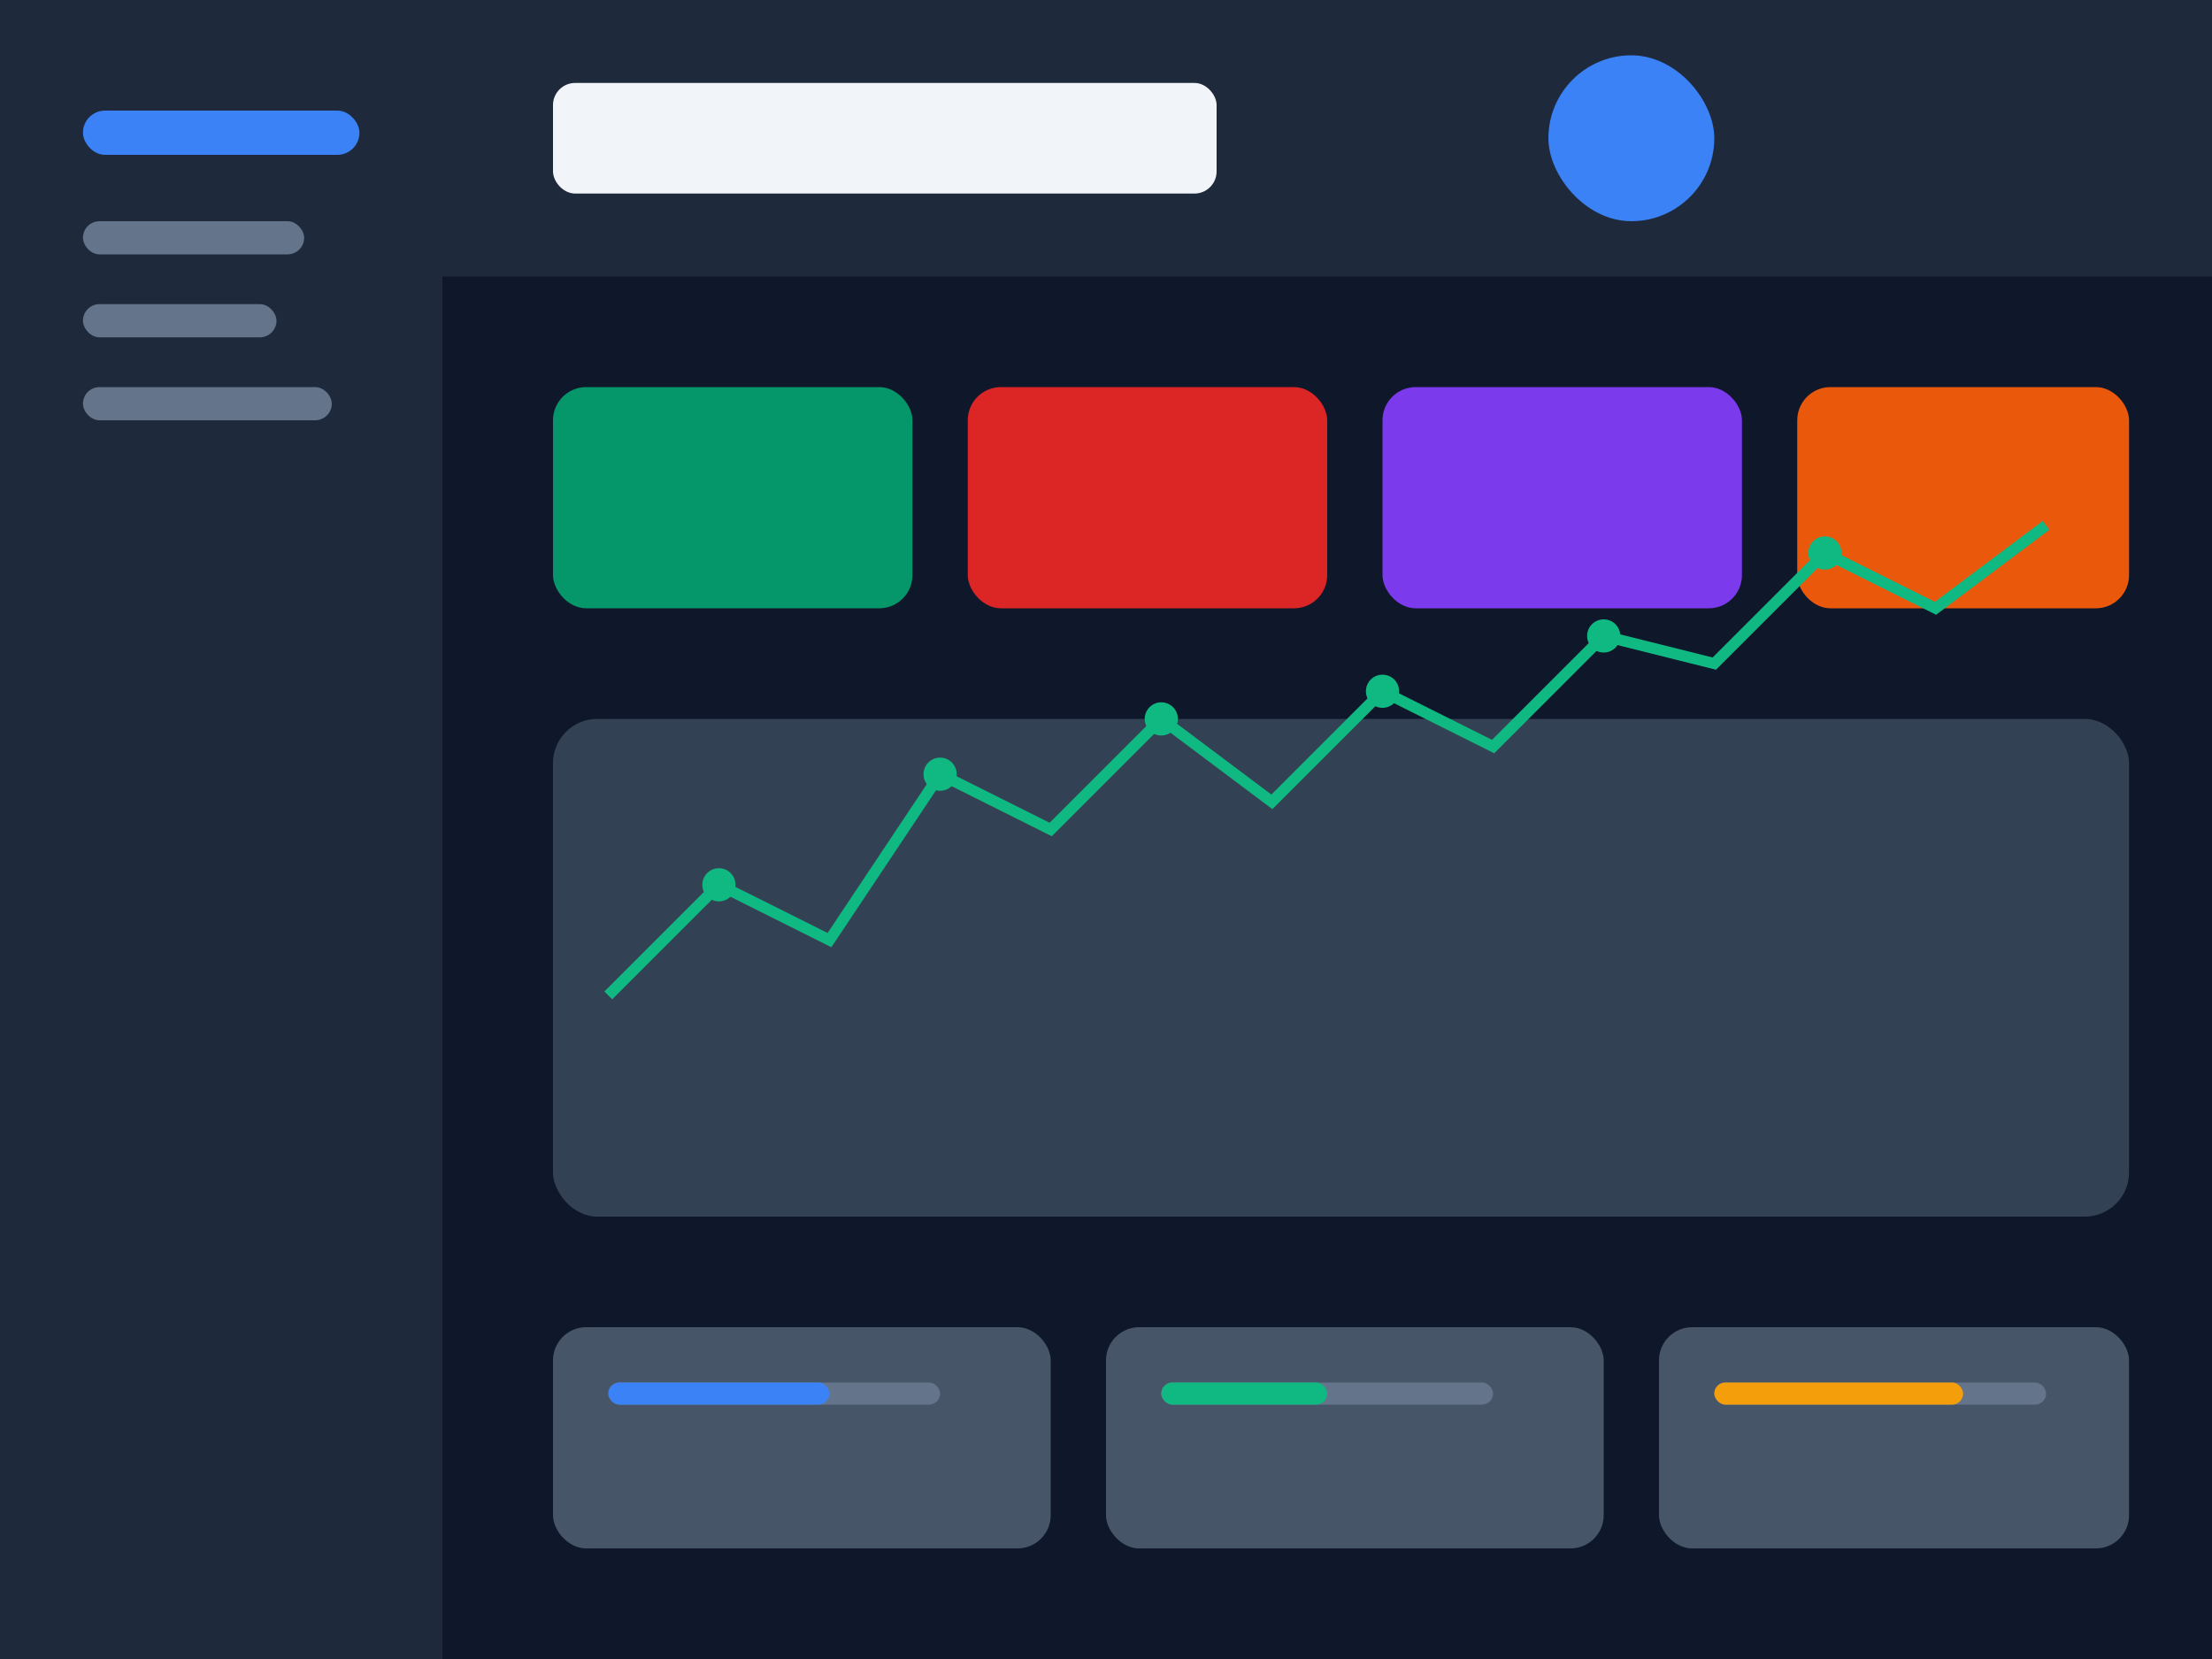 <svg width="400" height="300" viewBox="0 0 400 300" fill="none" xmlns="http://www.w3.org/2000/svg">
  <!-- Background -->
  <rect width="400" height="300" fill="#0f172a"/>
  
  <!-- Sidebar -->
  <rect width="80" height="300" fill="#1e293b"/>
  <rect x="15" y="20" width="50" height="8" rx="4" fill="#3b82f6"/>
  <rect x="15" y="40" width="40" height="6" rx="3" fill="#64748b"/>
  <rect x="15" y="55" width="35" height="6" rx="3" fill="#64748b"/>
  <rect x="15" y="70" width="45" height="6" rx="3" fill="#64748b"/>
  
  <!-- Main Content Area - Full Width -->
  <rect x="80" width="320" height="50" fill="#1e293b"/>
  <rect x="100" y="15" width="120" height="20" rx="4" fill="#f1f5f9"/>
  <rect x="280" y="10" width="30" height="30" rx="15" fill="#3b82f6"/>
  
  <!-- Stats Cards - Full Width Layout -->
  <rect x="100" y="70" width="65" height="40" rx="6" fill="#059669"/>
  <rect x="175" y="70" width="65" height="40" rx="6" fill="#dc2626"/>
  <rect x="250" y="70" width="65" height="40" rx="6" fill="#7c3aed"/>
  <rect x="325" y="70" width="60" height="40" rx="6" fill="#ea580c"/>
  
  <!-- Chart Area - Full Width -->
  <rect x="100" y="130" width="285" height="90" rx="8" fill="#334155"/>
  
  <!-- Line Chart -->
  <polyline points="110,180 130,160 150,170 170,140 190,150 210,130 230,145 250,125 270,135 290,115 310,120 330,100 350,110 370,95" 
            fill="none" stroke="#10b981" stroke-width="2"/>
  
  <!-- Data Points -->
  <circle cx="130" cy="160" r="3" fill="#10b981"/>
  <circle cx="170" cy="140" r="3" fill="#10b981"/>
  <circle cx="210" cy="130" r="3" fill="#10b981"/>
  <circle cx="250" cy="125" r="3" fill="#10b981"/>
  <circle cx="290" cy="115" r="3" fill="#10b981"/>
  <circle cx="330" cy="100" r="3" fill="#10b981"/>
  
  <!-- Bottom Widgets -->
  <rect x="100" y="240" width="90" height="40" rx="6" fill="#475569"/>
  <rect x="200" y="240" width="90" height="40" rx="6" fill="#475569"/>
  <rect x="300" y="240" width="85" height="40" rx="6" fill="#475569"/>
  
  <!-- Progress Bars -->
  <rect x="110" y="250" width="60" height="4" rx="2" fill="#64748b"/>
  <rect x="110" y="250" width="40" height="4" rx="2" fill="#3b82f6"/>
  
  <rect x="210" y="250" width="60" height="4" rx="2" fill="#64748b"/>
  <rect x="210" y="250" width="30" height="4" rx="2" fill="#10b981"/>
  
  <rect x="310" y="250" width="60" height="4" rx="2" fill="#64748b"/>
  <rect x="310" y="250" width="45" height="4" rx="2" fill="#f59e0b"/>
</svg>